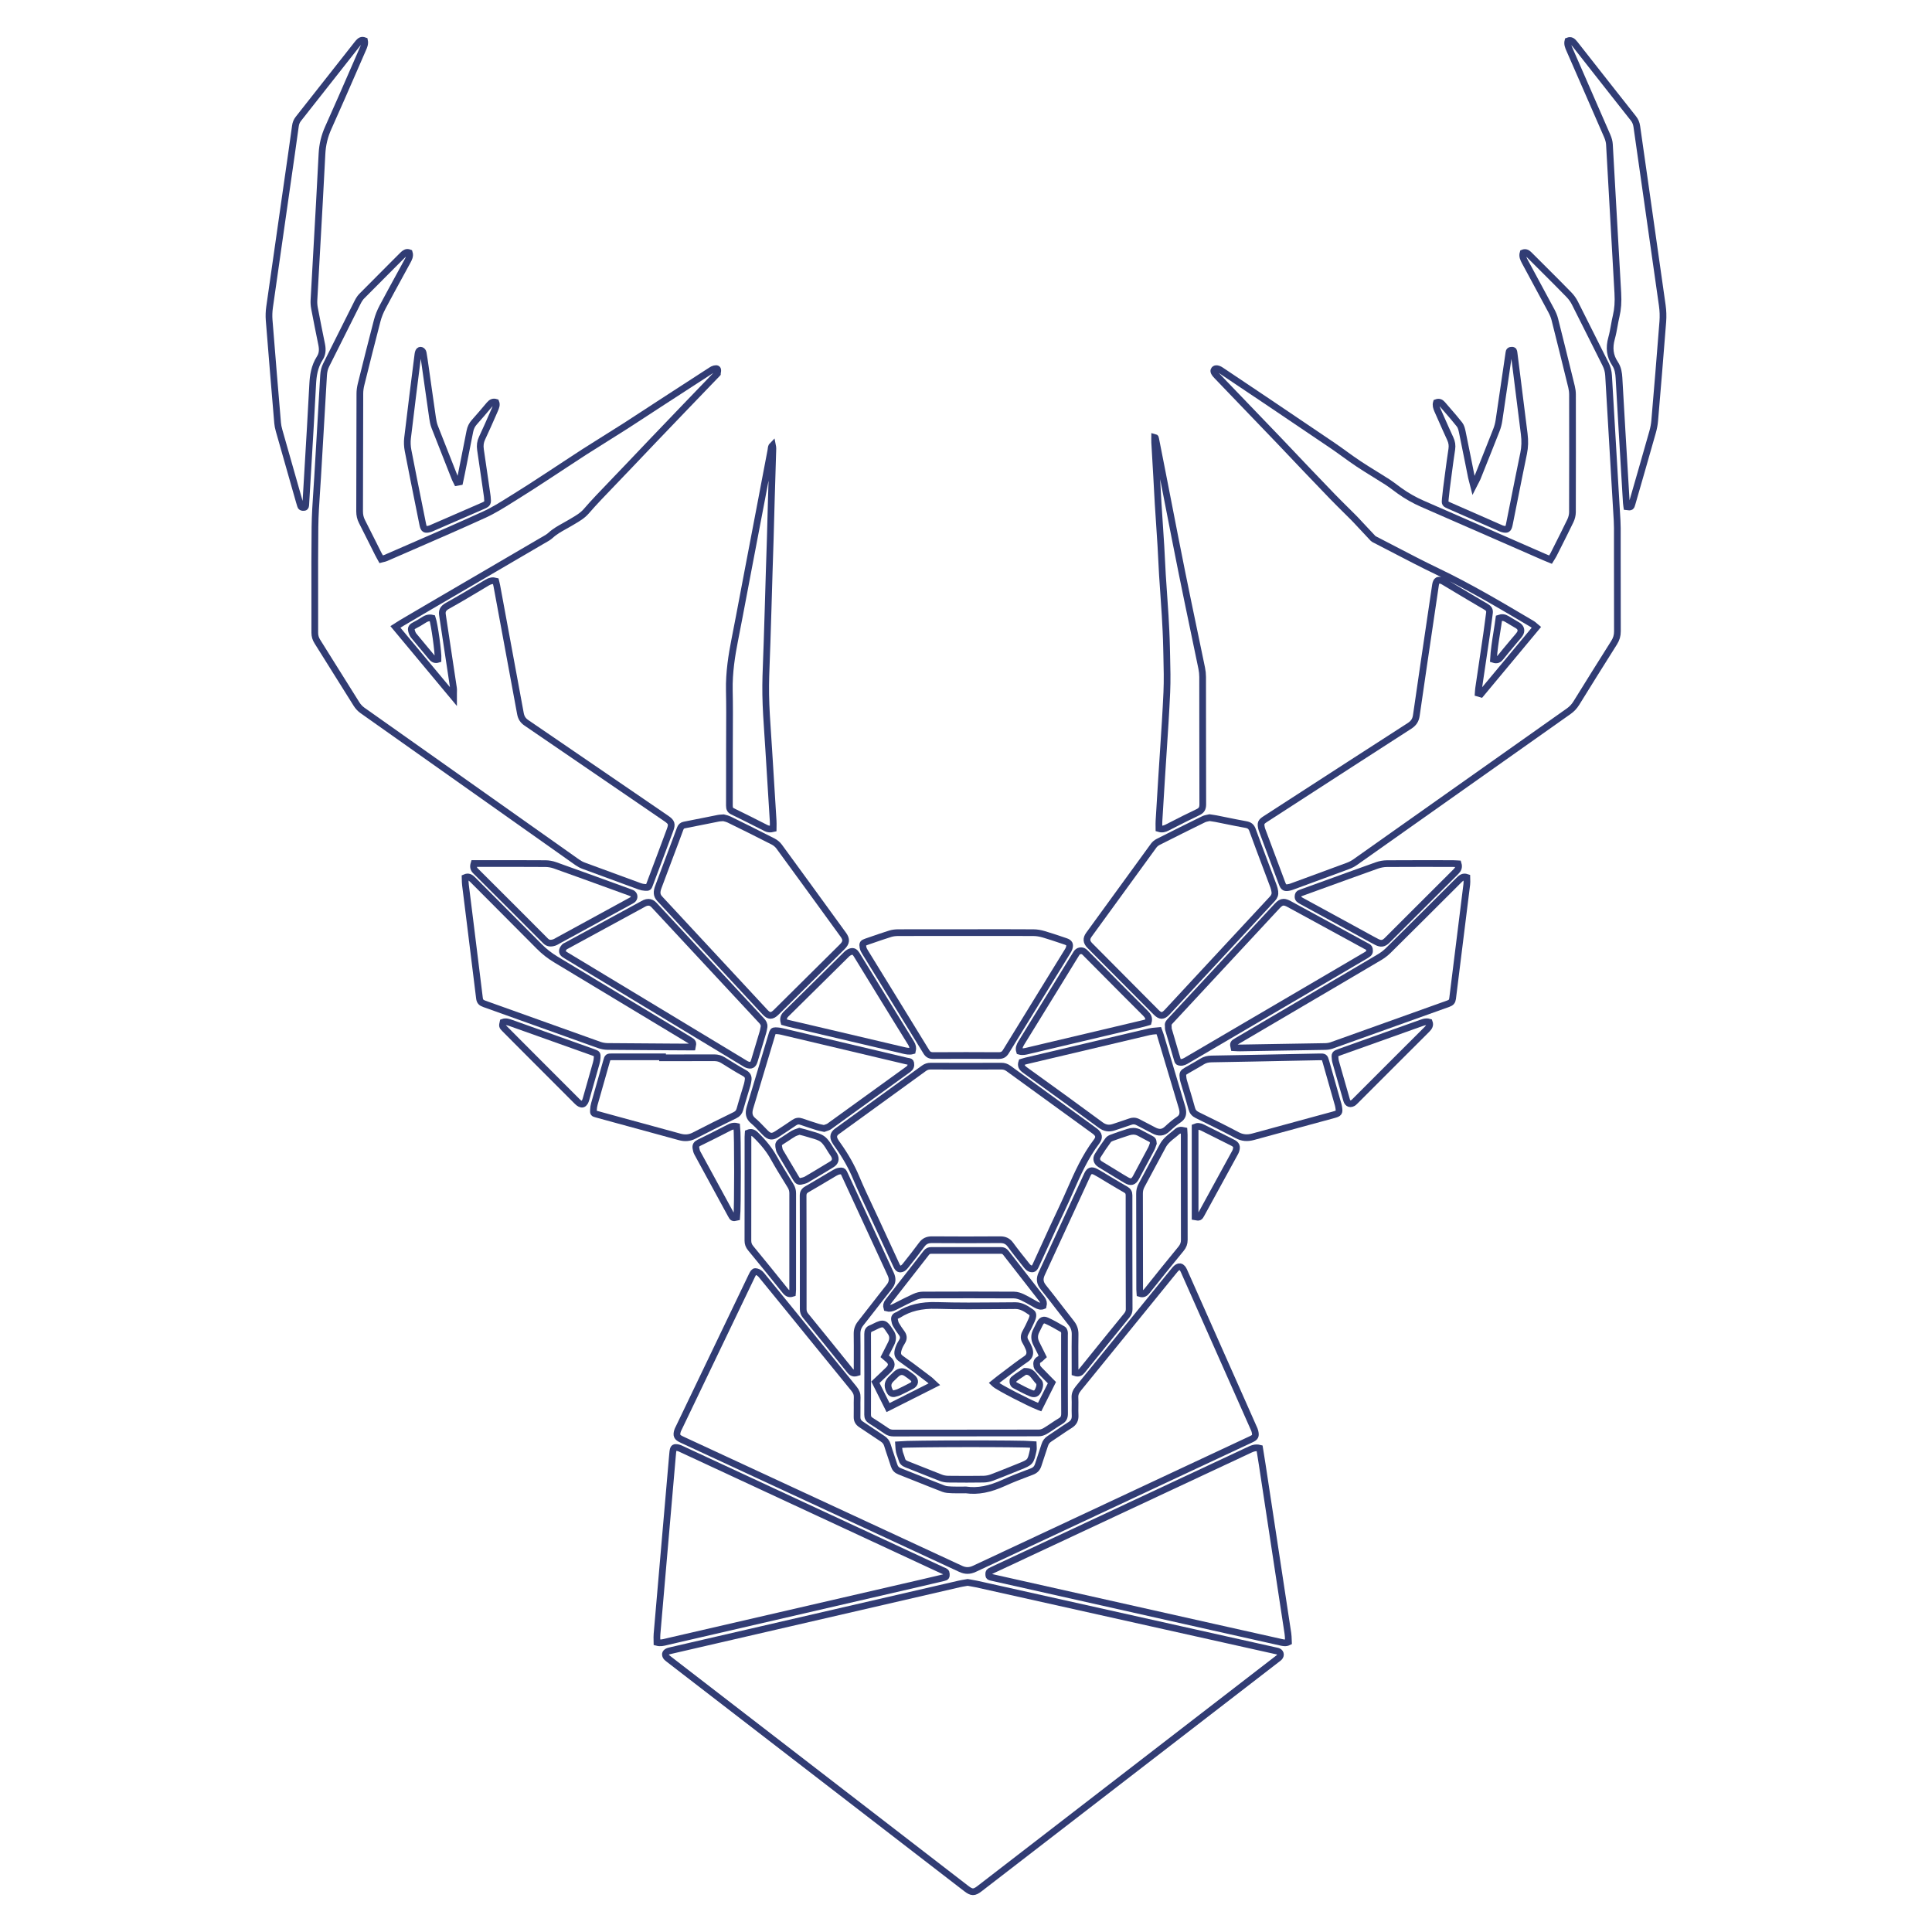 
<svg  class="uk-animation-stroke deer" style="--uk-animation-stroke: 46;" version="1.1"  viewBox="0 0 864 864" enable-background="new 0 0 864 864" xmlns="http://www.w3.org/2000/svg">

<g>
	<path fill="none" stroke="#313c74" stroke-width="3" d="M572.558,739.511c-0.16-0.522-0.606-0.921-1.223-1.096c-0.286-0.081-0.579-0.139-0.872-0.198
		c-0.167-0.033-0.333-0.067-0.5-0.104l-21.412-4.778c-37.279-8.32-74.558-16.64-111.839-24.953
		c-0.878-0.196-1.761-0.345-2.697-0.503c-0.416-0.07-0.839-0.142-1.269-0.219
		c-0.377,0.068-0.758,0.132-1.141,0.196c-0.881,0.148-1.793,0.302-2.676,0.505
		c-29.493,6.804-58.983,13.616-88.474,20.428l-25.081,5.792c-5.326,1.229-10.652,2.458-15.977,3.696
		c-0.88,0.205-1.49,0.586-1.717,1.074c-0.179,0.385-0.133,0.849,0.136,1.378c0.208,0.411,0.67,0.771,1.117,1.121
		c1.767,1.383,3.484,2.703,5.202,4.023l28.591,22.045l99.386,76.639c2.474,1.908,3.531,1.92,5.939,0.062
		c44.307-34.176,88.612-68.354,132.917-102.533l0.316-0.237c0.334-0.248,0.65-0.482,0.883-0.759
		C572.574,740.603,572.716,740.028,572.558,739.511z"/>
	<path fill="none" stroke="#313c74" stroke-width="3" d="M162.058,317.673c27.683,19.616,57.308,40.568,96.058,67.934c0.939,0.663,1.884,1.174,2.809,1.519
		c7.518,2.798,15.739,5.821,25.133,9.24c0.77,0.281,1.6,0.451,2.398,0.491
		c1.532,0.079,1.532,0.077,2.099-1.428c2.988-7.919,6.078-16.108,9.065-24.179c1.014-2.74,0.753-3.567-1.642-5.208
		l-11.004-7.535c-16.892-11.569-34.359-23.532-51.567-35.257c-1.531-1.043-2.33-2.289-2.674-4.166
		c-3.219-17.569-6.476-35.132-9.734-52.695l-0.823-4.439c-0.105-0.567-0.244-1.127-0.376-1.655
		c-0.035-0.143-0.07-0.284-0.105-0.423c-1.336-0.358-2.47-0.16-3.837,0.658l-2.191,1.312
		c-5.069,3.037-10.31,6.177-15.566,9.091c-1.95,1.081-2.568,2.267-2.202,4.23c0.036,0.198,0.062,0.397,0.086,0.595
		l0.05,0.369l0.961,6.355c1.277,8.442,2.555,16.884,3.819,25.328c0.062,0.406,0.05,0.796,0.035,1.337
		c-0.009,0.283-0.018,0.61-0.018,1.004v1.432l-25.997-31.216l1.425-0.904c0.565-0.362,1.052-0.674,1.55-0.967
		c4.187-2.469,8.376-4.936,12.572-7.39l17.943-10.486c10.666-6.232,21.332-12.464,31.994-18.703
		c0.291-0.17,0.588-0.337,0.885-0.504c1.06-0.598,2.157-1.216,3.018-2.01c1.888-1.741,4.1-2.968,6.238-4.155
		c0.806-0.447,1.612-0.894,2.401-1.368c0.41-0.246,0.822-0.488,1.234-0.729c2.267-1.329,4.407-2.583,6.104-4.543
		c1.79-2.067,3.676-4.146,5.604-6.18c2.664-2.809,5.345-5.602,8.026-8.395c1.722-1.794,3.443-3.588,5.161-5.387
		c1.827-1.913,3.648-3.831,5.47-5.749c1.843-1.941,3.687-3.882,5.536-5.818c4.447-4.656,8.902-9.305,13.363-13.948
		c3.569-3.716,7.143-7.427,10.718-11.137l4.331-4.497c0.064-0.066,0.14-0.131,0.217-0.196
		c0.051-0.043,0.129-0.108,0.15-0.135c-0.005-0.084,0.029-0.26,0.064-0.437c0.103-0.528,0.208-1.074,0.085-1.458
		c-0.057-0.172-0.204-0.629-1.447-0.338c-0.49,0.114-0.974,0.397-1.341,0.63
		c-1.354,0.861-2.7,1.738-4.045,2.614l-8.043,5.215c-3.775,2.445-7.551,4.889-11.323,7.34
		c-1.859,1.208-3.714,2.423-5.567,3.638c-3.166,2.075-6.44,4.221-9.686,6.293
		c-2.929,1.869-5.874,3.712-8.82,5.555c-3.133,1.96-6.266,3.92-9.377,5.912
		c-2.849,1.824-5.719,3.722-8.494,5.559c-1.973,1.306-3.946,2.611-5.929,3.902l-3.338,2.18
		c-4.096,2.678-8.332,5.448-12.569,8.063c-0.874,0.54-1.747,1.088-2.622,1.636
		c-3.777,2.369-7.684,4.819-11.787,6.691c-10.744,4.904-21.758,9.687-32.41,14.312
		c-3.865,1.678-7.73,3.357-11.592,5.044c-0.37,0.162-0.746,0.246-1.145,0.336
		c-0.177,0.04-0.359,0.08-0.547,0.13l-0.393,0.105l-0.595-1.081c-0.285-0.512-0.55-0.99-0.795-1.477
		c-0.769-1.532-1.534-3.066-2.3-4.601c-1.616-3.243-3.234-6.487-4.89-9.711
		c-0.724-1.407-1.058-2.868-1.053-4.595c0.022-7.987,0.036-15.974,0.05-23.96
		c0.016-9.55,0.031-19.1,0.064-28.65c0.004-1.312,0.186-2.701,0.54-4.127
		c2.504-10.082,4.777-19.187,7.22-28.516c0.524-2.002,1.335-4.043,2.407-6.068
		c2.514-4.747,5.133-9.537,7.667-14.169c1.133-2.073,2.268-4.147,3.396-6.224c0.659-1.211,1.339-2.462,0.883-3.877
		c-0.295-0.118-0.567-0.173-0.824-0.173c-0.854,0-1.537,0.602-2.376,1.443l-4.451,4.452
		c-4.47,4.47-9.094,9.092-13.608,13.671c-0.662,0.672-1.283,1.591-1.896,2.81
		c-2.21,4.39-4.406,8.787-6.602,13.184c-2.47,4.944-4.94,9.889-7.429,14.823
		c-0.686,1.361-1.054,2.823-1.156,4.602c-0.542,9.523-1.105,19.044-1.668,28.566
		c-0.336,5.676-0.672,11.353-1.003,17.029c-0.124,2.12-0.267,4.24-0.41,6.361
		c-0.349,5.186-0.711,10.548-0.771,15.819c-0.117,10.15-0.101,20.474-0.084,30.457
		c0.009,5.629,0.019,11.258,0.005,16.887c-0.004,1.454,0.358,2.681,1.173,3.977
		c2.575,4.096,5.139,8.202,7.702,12.306c3.263,5.226,6.525,10.451,9.815,15.659
		C160.145,315.987,161.068,316.971,162.058,317.673z"/>
	<path fill="none" stroke="#313c74" stroke-width="3" d="M704.966,314.4c5.018-8.098,10.945-17.635,16.857-26.978c1.039-1.641,1.5-3.21,1.492-5.086
		c-0.043-11.078-0.04-22.342-0.037-33.235v-12.924c0-1.096-0.033-2.211-0.098-3.315l-1.048-17.704
		c-0.934-15.743-1.868-31.487-2.772-47.232c-0.107-1.84-0.532-3.442-1.339-5.042
		c-2.016-3.998-4.017-8.004-6.016-12.01c-2.558-5.122-5.116-10.245-7.707-15.351
		c-0.68-1.341-1.601-2.627-2.66-3.72c-3.266-3.364-6.642-6.733-9.907-9.992l-3.406-3.404
		c-0.787-0.788-1.576-1.573-2.365-2.359l-2.208-2.2c-0.889-0.889-1.707-1.126-2.626-0.751
		c-0.433,1.425,0.123,2.642,0.839,3.965l1.916,3.542c3.307,6.111,6.614,12.223,9.885,18.353
		c0.739,1.385,1.247,2.65,1.554,3.866c2.219,8.792,4.597,18.38,7.483,30.175c0.282,1.155,0.425,2.309,0.426,3.429
		c0.024,16.572,0.038,34.416-0.019,52.616c-0.004,1.237-0.343,2.646-0.93,3.867
		c-1.962,4.074-4.031,8.177-6.033,12.145l-1.543,3.06c-0.196,0.391-0.432,0.762-0.683,1.154
		c-0.124,0.195-0.255,0.4-0.392,0.624l-0.23,0.377l-1.253-0.511c-0.573-0.232-1.115-0.451-1.651-0.685
		l-15.702-6.876c-12.874-5.639-25.748-11.278-38.635-16.887c-3.59-1.563-7.024-3.509-10.208-5.784
		c-0.662-0.473-1.314-0.96-1.967-1.448c-1.155-0.862-2.35-1.755-3.572-2.542
		c-1.829-1.178-3.681-2.322-5.533-3.465c-2.401-1.482-4.884-3.014-7.276-4.603
		c-2.136-1.419-4.247-2.944-6.289-4.419c-1.725-1.247-3.508-2.535-5.294-3.75
		c-8.711-5.925-17.597-11.908-26.191-17.693l-4.362-2.937c-6.053-4.076-12.118-8.134-18.183-12.191l-1.258-0.842
		c-1.313-0.878-2.477-1.025-2.968-0.376c-0.334,0.444-0.552,1.062,1.104,2.785
		c2.619,2.723,5.235,5.451,7.85,8.178l11.004,11.458c3.022,3.141,6.045,6.282,9.058,9.432
		c1.951,2.039,3.892,4.088,5.832,6.136c1.611,1.701,3.223,3.402,4.839,5.097l2.522,2.645
		c3.487,3.657,7.091,7.439,10.672,11.122c2.069,2.128,4.215,4.254,6.291,6.311
		c1.002,0.993,2.005,1.986,3.004,2.984c0.399,0.398,0.791,0.803,1.176,1.215l2.074,2.224
		c1.85,1.986,3.7,3.972,5.568,5.941c0.201,0.213,0.533,0.378,0.854,0.538l0.205,0.103
		c2.801,1.436,5.594,2.891,8.386,4.346c6.303,3.283,12.82,6.678,19.332,9.793
		c14.234,6.809,27.995,14.961,41.305,22.845l1.103,0.653c0.338,0.2,0.617,0.448,0.94,0.736
		c0.151,0.134,0.312,0.278,0.494,0.429l0.4,0.331l-24.8,29.793l-1.21-0.352l0.064-0.913
		c0.022-0.382,0.046-0.765,0.102-1.142c0.466-3.164,0.937-6.327,1.406-9.491c0.737-4.957,1.474-9.914,2.197-14.873
		c0.283-1.942,0.535-3.888,0.788-5.835c0.158-1.212,0.315-2.424,0.479-3.635c0.169-1.243-0.258-2.014-1.524-2.751
		c-4.542-2.644-9.128-5.387-13.562-8.039l-5.234-3.133c-0.237-0.148-0.46-0.288-0.686-0.383
		c-0.578-0.243-1.071-0.365-1.474-0.365c-0.26,0-0.483,0.05-0.668,0.152c-0.469,0.259-0.793,0.906-0.962,1.925
		c-0.038,0.223-0.07,0.446-0.103,0.669l-1.907,12.889c-2.179,14.703-4.43,29.906-6.58,44.868
		c-0.306,2.121-1.193,3.478-3.063,4.682c-17.858,11.494-35.987,23.227-53.517,34.573l-10.958,7.092
		c-1.929,1.248-2.168,1.811-1.703,4.014c0.089,0.418,0.244,0.829,0.41,1.265l0.093,0.248
		c2.874,7.691,5.749,15.381,8.631,23.069c0.801,2.135,1.295,2.399,3.543,1.875c0.441-0.103,0.873-0.267,1.33-0.441
		l5.706-2.095c6.32-2.315,12.641-4.631,18.948-6.982c1.156-0.431,2.279-1.02,3.247-1.705
		c15.409-10.883,30.812-21.773,46.215-32.663c16.426-11.614,32.853-23.227,49.285-34.832
		C702.947,317.07,704.029,315.911,704.966,314.4z"/>
	<path fill="none" stroke="#313c74" stroke-width="3" d="M529.448,568.299c-0.336-0.756-0.913-1.682-1.753-1.8c-0.694-0.096-1.451,0.351-2.234,1.287
		c-0.963,1.151-1.905,2.32-2.846,3.489l-9.197,11.328c-10.361,12.752-20.722,25.504-31.105,38.237
		c-1.203,1.473-1.662,2.683-1.586,4.177c0.067,1.332,0.051,2.683,0.034,3.989c-0.016,1.282-0.032,2.608,0.032,3.9
		c0.101,2.028-0.579,3.343-2.272,4.396c-1.755,1.091-3.496,2.28-5.179,3.431
		c-1.315,0.898-2.63,1.797-3.967,2.662c-1.1,0.711-1.767,1.593-2.162,2.861c-0.447,1.434-0.93,2.857-1.413,4.279
		c-0.507,1.496-1.034,3.044-1.504,4.576c-0.457,1.484-1.319,2.399-2.795,2.965l-2.19,0.836
		c-3.38,1.285-6.877,2.615-10.207,4.138c-6.551,2.995-11.834,3.999-17.129,3.253
		c-0.6,0-1.2,0.005-1.799,0.01c-1.442,0.011-2.932,0.025-4.402-0.033l-0.159-0.006
		c-1.262-0.049-2.569-0.099-3.746-0.553c-3.922-1.511-7.887-3.096-11.723-4.63
		c-2.613-1.045-5.226-2.09-7.846-3.12c-1.286-0.505-2.046-1.325-2.465-2.658c-0.435-1.382-0.9-2.755-1.365-4.128
		c-0.549-1.62-1.116-3.295-1.625-4.961c-0.373-1.222-1.048-2.098-2.186-2.841
		c-1.577-1.03-3.138-2.085-4.699-3.14c-1.609-1.088-3.218-2.175-4.845-3.235
		c-1.304-0.849-1.868-1.897-1.825-3.397c0.037-1.334,0.027-2.696,0.018-4.013
		c-0.012-1.506-0.024-3.063,0.035-4.599c0.058-1.471-0.378-2.661-1.457-3.979
		c-6.495-7.933-12.958-15.893-19.42-23.854l-9.486-11.681c-4.072-5.017-8.284-10.205-12.462-15.277
		c-0.586-0.712-1.33-1.25-1.942-1.403c-0.326-0.081-0.576-0.143-0.79-0.143c-0.563,0-0.878,0.433-1.675,2.092
		c-10.827,22.565-21.652,45.132-32.475,67.7l-0.167,0.339c-0.19,0.382-0.37,0.743-0.479,1.112
		c-0.6,2.024-0.24,2.83,1.675,3.75c0.286,0.137,0.571,0.272,0.859,0.406l20.908,9.69
		c34.399,15.94,68.796,31.881,103.183,47.846c2.125,0.987,4.031,0.977,6.182-0.031
		c31.913-14.959,63.837-29.896,95.761-44.833l27.903-13.056c1.966-0.92,2.23-1.448,1.77-3.532
		c-0.115-0.519-0.344-1.025-0.587-1.561l-0.154-0.342c-1.787-4.045-3.582-8.088-5.375-12.13l-7.037-15.855
		C541.868,596.27,535.662,582.283,529.448,568.299z"/>
	<path fill="none" stroke="#313c74" stroke-width="3" d="M491.244,508.094c-0.117-0.8-0.689-1.563-1.75-2.333l-12.593-9.136
		c-8.639-6.265-17.277-12.53-25.905-18.811c-0.976-0.71-1.958-1.029-3.176-1.029c-0.019,0-0.037,0-0.057,0.001
		c-3.751,0.031-7.504,0.027-11.253,0.021l-4.29-0.003l-4.315,0.003c-3.902,0.004-7.803,0.008-11.705-0.019
		c-0.016,0-0.032-0.001-0.048-0.001c-1.133,0-2.05,0.298-2.966,0.963c-8.155,5.928-16.319,11.844-24.484,17.76
		l-14.415,10.448c-1.524,1.105-1.834,2.448-0.948,4.106c0.328,0.612,0.751,1.205,1.16,1.779l0.116,0.163
		c3.479,4.888,6.173,9.662,8.236,14.594c1.931,4.619,4.105,9.234,6.206,13.697c0.917,1.947,1.834,3.894,2.735,5.848
		l2.15,4.663c2.319,5.031,4.638,10.061,6.968,15.086c0.776,1.677,1.423,1.8,2.485,1.439
		c0.454-0.153,0.969-0.59,1.529-1.296l0.149-0.187c2.386-3.004,4.853-6.11,7.154-9.25
		c1.139-1.555,2.48-2.164,4.43-2.197c10.214,0.077,20.506,0.077,30.591,0c0.024,0,0.047,0,0.069,0
		c2.055,0,3.426,0.678,4.575,2.258c2.161,2.972,4.503,5.895,6.768,8.721l0.555,0.692
		c0.532,0.665,1.075,1.103,1.527,1.233c1.219,0.349,1.723,0.196,2.49-1.469c1.285-2.787,2.557-5.579,3.829-8.372
		c2.518-5.527,5.121-11.242,7.788-16.815c1.296-2.706,2.529-5.506,3.72-8.213
		c3.292-7.476,6.696-15.206,11.828-21.934C491.076,509.62,491.353,508.83,491.244,508.094z"/>
	<path fill="none" stroke="#313c74" stroke-width="3" d="M576.158,733.332c-0.029-0.935-0.06-1.902-0.2-2.829c-3.794-25.074-7.616-50.145-11.438-75.216
		l-0.029-0.193c-0.268-1.757-0.552-3.51-0.839-5.27l-0.352-2.178c-0.472-0.117-0.912-0.171-1.336-0.171
		c-1.014,0-1.927,0.308-2.941,0.783c-31.467,14.733-62.94,29.453-94.413,44.173l-20.384,9.533
		c-0.496,0.232-0.993,0.467-1.476,0.726c-0.617,0.333-0.615,0.861-0.558,1.766c0.033,0.536,0.277,0.735,1.044,0.904
		c0.505,0.112,1.009,0.227,1.514,0.342l1.053,0.239l97.055,21.779c9.877,2.216,19.753,4.428,29.634,6.627
		l0.262,0.059c1.156,0.262,2.254,0.511,3.441-0.08C576.179,733.999,576.169,733.667,576.158,733.332z"/>
	<path fill="none" stroke="#313c74" stroke-width="3" d="M298.788,734.037c37.278-8.602,74.553-17.213,111.829-25.825l1.831-0.422
		c3.193-0.737,6.386-1.473,9.571-2.249c1.139-0.278,1.204-0.451,1.183-1.678c-0.015-0.873-0.486-1.1-1.387-1.458
		c-0.182-0.072-0.364-0.145-0.537-0.225c-38.74-18.016-77.487-36.017-116.235-54.017l-0.266-0.125
		c-0.481-0.228-0.936-0.443-1.4-0.55c-0.968-0.222-1.54-0.223-1.853-0.002c-0.317,0.224-0.51,0.78-0.629,1.804
		c-0.078,0.683-0.137,1.369-0.196,2.055l-4.726,54.507c-0.724,8.298-1.448,16.596-2.151,24.896
		c-0.079,0.931-0.057,1.895-0.035,2.827c0.008,0.312,0.015,0.622,0.019,0.931c1.49,0.401,2.808,0.072,4.197-0.277
		C298.265,734.162,298.526,734.097,298.788,734.037z"/>
	<path fill="none" stroke="#313c74" stroke-width="3" d="M306.059,368.941c-1.002,0.191-1.541,0.683-1.923,1.756c-0.682,1.919-1.405,3.825-2.128,5.731l-2.791,7.397
		c-1.613,4.278-3.227,8.556-4.81,12.844c-0.729,1.971-0.905,3.614,0.597,5.227
		c10.539,11.317,21.057,22.654,31.575,33.99c5.199,5.603,10.397,11.206,15.598,16.806
		c0.862,0.928,1.637,1.387,2.367,1.402c0.784-0.002,1.589-0.44,2.55-1.392
		c9.851-9.758,19.695-19.522,29.535-29.29c1.894-1.881,2.021-3.297,0.487-5.412l-1.896-2.611
		c-8.768-12.078-17.835-24.567-26.804-36.813c-0.653-0.893-1.63-1.713-2.68-2.251
		c-6.993-3.58-13.867-6.972-19.668-9.818c-0.652-0.32-1.387-0.506-1.977-0.655
		c-0.2-0.05-0.382-0.097-0.54-0.142c-0.367,0.03-0.681,0.049-0.962,0.067
		c-0.535,0.033-0.921,0.057-1.287,0.13c-1.931,0.381-3.86,0.771-5.79,1.16
		C312.363,367.704,309.215,368.339,306.059,368.941z"/>
	<path fill="none" stroke="#313c74" stroke-width="3" d="M515.947,378.151c-8.538,11.689-17.745,24.351-28.975,39.847c-1.288,1.778-1.159,3.28,0.42,4.871
		c9.885,9.959,19.776,19.913,29.677,29.855c0.933,0.938,1.705,1.376,2.427,1.376c0.011,0,0.021-0.001,0.031-0.001
		c0.736-0.013,1.511-0.484,2.438-1.483l13.405-14.447c11.203-12.075,22.404-24.149,33.628-36.203
		c0.951-1.022,1.297-2.021,1.12-3.238c-0.126-0.864-0.331-1.68-0.609-2.424
		c-1.047-2.805-2.103-5.607-3.159-8.409c-2.059-5.462-4.189-11.109-6.212-16.69
		c-0.552-1.522-1.337-2.166-2.997-2.462c-3.007-0.534-6.047-1.154-8.987-1.752
		c-1.465-0.299-2.93-0.597-4.397-0.886c-0.558-0.111-1.123-0.191-1.797-0.288c-0.322-0.046-0.668-0.096-1.049-0.154
		c-0.202,0.049-0.426,0.094-0.665,0.142c-0.638,0.128-1.362,0.272-1.984,0.577
		c-6.563,3.21-13.213,6.522-20.332,10.128C517.139,376.912,516.415,377.51,515.947,378.151z"/>
	<path fill="none" stroke="#313c74" stroke-width="3" d="M470.756,637.809c1.135-0.766,2.309-1.557,3.515-2.264c1.327-0.778,1.817-1.716,1.806-3.459
		c-0.051-8.588-0.045-17.32-0.04-25.764l0.004-9.148c0-0.158,0.006-0.317,0.013-0.477
		c0.015-0.385,0.029-0.749-0.052-1.056c-0.17-0.647-0.401-0.974-0.547-1.058l-0.799-0.462
		c-2.103-1.218-4.279-2.478-6.512-3.475c-1.468-0.656-2.328-0.285-3.176,1.364c-0.224,0.439-0.44,0.883-0.655,1.327
		c-0.273,0.562-0.546,1.123-0.836,1.675c-1.038,1.97-1.032,3.902,0.018,5.906
		c0.632,1.206,1.227,2.43,1.825,3.659c0.27,0.554,0.54,1.109,0.814,1.664l0.174,0.351l-0.291,0.263
		c-0.165,0.148-0.308,0.29-0.439,0.421c-0.28,0.277-0.544,0.54-0.873,0.721
		c-1.01,0.557-1.304,1.448-0.985,2.978c0.128,0.618,0.782,1.309,1.133,1.68c1.249,1.319,2.529,2.606,3.81,3.896
		l1.758,1.774l-5.486,10.94l-0.439-0.17c-4.2-1.623-17.995-8.697-19.56-10.173l-0.433-0.409l1.044-0.842
		c0.424-0.346,0.844-0.688,1.276-1.012c1.125-0.843,2.244-1.696,3.363-2.548c2.833-2.159,5.762-4.392,8.759-6.429
		c1.623-1.102,2.006-2.713,1.141-4.789c-0.477-1.145-0.954-2.099-1.459-2.919
		c-0.81-1.312-0.809-2.61,0.004-4.086c0.95-1.727,1.867-3.589,2.723-5.535c0.519-1.181,0.945-2.721,0.02-3.353
		l-0.41-0.281c-2.029-1.394-4.126-2.836-6.799-2.836c-0.015,0-0.029,0-0.044,0
		c-2.396,0.014-4.792,0.035-7.189,0.056c-9.172,0.079-18.655,0.161-27.976-0.135
		c-6.928-0.216-12.395,1.11-17.183,4.184c-0.181,0.115-0.364,0.204-0.544,0.265
		c-0.986,0.332-1.357,0.975-1.171,2.024c0.126,0.72,0.29,1.467,0.627,2.057c0.74,1.292,1.572,2.545,2.473,3.724
		c1.001,1.31,1.086,2.536,0.27,3.857c-0.512,0.828-1.152,1.929-1.556,3.098
		c-0.891,2.581-0.261,3.647,1.126,4.617c3.23,2.256,6.419,4.676,9.503,7.016c1.059,0.803,2.117,1.606,3.178,2.404
		c0.336,0.252,0.626,0.533,0.993,0.888c0.184,0.178,0.388,0.376,0.627,0.597l0.547,0.507l-20.692,10.431
		l-5.662-11.325l0.278-0.265c0.598-0.569,1.19-1.127,1.775-1.679c1.305-1.231,2.579-2.432,3.825-3.662
		c0.836-0.827,1.243-1.639,1.208-2.414c-0.033-0.761-0.496-1.514-1.372-2.238
		c-0.243-0.201-0.481-0.407-0.769-0.658l-0.793-0.684l1.081-2.122c0.623-1.22,1.212-2.376,1.788-3.539
		c0.982-1.982,0.883-3.715-0.301-5.299c-0.26-0.348-0.498-0.711-0.735-1.076
		c-0.115-0.177-0.231-0.355-0.349-0.53c-0.884-1.308-1.587-1.895-2.564-1.895c-0.555,0-1.199,0.189-2.013,0.543
		c-0.444,0.193-0.876,0.413-1.308,0.632c-0.556,0.282-1.132,0.575-1.732,0.81c-1.097,0.431-1.504,1.105-1.499,2.486
		c0.041,12.351,0.04,24.5-0.002,36.108c-0.004,1.25,0.414,2,1.492,2.673c2.115,1.323,4.341,2.79,7.005,4.618
		c0.906,0.623,1.877,0.913,3.055,0.913c0.002,0,0.004,0,0.006,0c7.639-0.007,15.28-0.01,22.92-0.012
		c14.038-0.004,28.076-0.009,42.114-0.043c0.868-0.002,1.929-0.326,2.838-0.865
		C468.569,639.285,469.681,638.535,470.756,637.809z"/>
	<path fill="none" stroke="#313c74" stroke-width="3" d="M386.814,425.712c3.105,5.054,6.216,10.105,9.326,15.156c6.04,9.808,12.079,19.616,18.085,29.445
		c0.784,1.283,1.618,1.744,3.172,1.744c0.017,0,0.033-0.001,0.051-0.001c4.873-0.032,9.747-0.048,14.583-0.048
		c4.911,0,9.785,0.017,14.588,0.049c1.545-0.011,2.416-0.468,3.21-1.765c6.629-10.834,13.294-21.648,19.959-32.461
		l7.59-12.317c0.28-0.45,0.569-0.916,0.72-1.382c0.574-1.782,0.187-2.545-1.595-3.141l-1.812-0.61
		c-2.595-0.876-5.278-1.781-7.944-2.561c-1.604-0.47-3.127-0.713-4.527-0.722c-7.556-0.049-15.241-0.043-22.672-0.037
		l-7.445,0.004l-6.928-0.002c-7.812-0.004-15.62-0.007-23.43,0.024c-1.378,0.005-2.588,0.168-3.599,0.482
		c-2.943,0.918-5.911,1.945-8.78,2.94l-1.852,0.64c-1.714,0.591-1.875,0.856-1.563,2.581
		C386.083,424.463,386.506,425.212,386.814,425.712z"/>
	<path fill="none" stroke="#313c74" stroke-width="3" d="M729.886,225.177c3.019-10.467,6.141-21.291,9.157-31.951c0.492-1.738,0.81-3.439,0.947-5.054
		c1.123-13.21,2.431-28.806,3.627-44.33c0.185-2.409,0.106-4.854-0.235-7.267
		c-2.393-16.982-4.819-33.961-7.244-50.938c-1.386-9.694-2.77-19.388-4.15-29.082
		c-0.203-1.42-0.69-2.575-1.536-3.634c-2.911-3.641-5.79-7.309-8.666-10.977l-7.332-9.324
		c-3.402-4.318-6.801-8.637-10.189-12.966c-1.032-1.318-1.782-1.874-3.086-1.362
		c-0.357,1.434,0.175,2.644,0.736,3.921l4.504,10.297c4.121,9.421,8.242,18.841,12.335,28.274
		c0.592,1.365,0.927,2.653,0.994,3.828c0.584,10.139,1.15,20.28,1.715,30.42
		c0.669,11.987,1.338,23.975,2.037,35.96c0.233,3.988-0.002,7.275-0.739,10.343
		c-0.339,1.414-0.602,2.881-0.858,4.299c-0.329,1.831-0.669,3.724-1.179,5.55
		c-1.236,4.419-0.755,8.053,1.514,11.435c1.369,2.039,1.669,4.371,1.782,6.383
		c0.88,15.701,1.834,31.662,2.758,47.097l0.524,8.768c0.029,0.501,0.106,1.007,0.18,1.496
		c0.014,0.093,0.027,0.186,0.041,0.277C729.392,226.891,729.42,226.792,729.886,225.177z"/>
	<path fill="none" stroke="#313c74" stroke-width="3" d="M143.863,154.096c-1.141-5.554-2.22-11.002-3.205-16.193c-0.238-1.254-0.326-2.491-0.26-3.677
		c0.403-7.344,0.817-14.686,1.232-22.03c0.803-14.223,1.633-28.93,2.364-43.399
		c0.207-4.105,1.127-7.92,2.813-11.663c3.996-8.876,7.947-17.954,11.767-26.732
		c1.171-2.693,2.344-5.386,3.518-8.078l0.16-0.364c0.544-1.225,1.058-2.385,0.761-3.777
		C162.683,18.059,162.389,18,162.12,18c-0.923,0-1.554,0.693-2.353,1.708c-8.771,11.156-17.541,22.311-26.34,33.445
		c-0.731,0.926-1.151,1.948-1.32,3.216c-0.549,4.125-1.141,8.244-1.732,12.362l-2.604,18.141
		c-2.416,16.82-4.832,33.641-7.212,50.466c-0.281,1.974-0.345,3.938-0.195,5.841
		c1.265,16.013,2.619,32.139,3.788,45.998c0.085,1.012,0.298,2.096,0.671,3.412
		c2.427,8.581,4.873,17.156,7.32,25.731l1.714,6.007c0.093,0.328,0.195,0.654,0.295,0.98
		c0.087,0.283,0.175,0.565,0.258,0.848c0.165,0.565,0.474,0.875,1.525,0.774c0.452-0.042,0.726-0.218,0.785-0.995
		c0.027-0.367,0.046-0.734,0.066-1.102l0.03-0.559c0.275-4.688,0.554-9.375,0.833-14.063
		c0.752-12.605,1.528-25.639,2.195-38.462c0.186-3.567,0.709-7.733,3.181-11.593
		C144.1,158.476,144.366,156.55,143.863,154.096z"/>
	<path fill="none" stroke="#313c74" stroke-width="3" d="M655.966,392.362c-1.597-0.533-2.505,0.202-3.588,1.286c-11.64,11.643-21.951,21.912-31.525,31.393
		c-1.125,1.112-2.459,2.142-3.861,2.977c-5.679,3.387-11.477,6.789-17.084,10.079l-18.151,10.665
		c-9.489,5.577-18.978,11.154-28.465,16.734c-1.799,1.058-1.905,1.12-1.472,3.036
		c0.196,0.011,0.393,0.023,0.593,0.035c0.717,0.044,1.454,0.088,2.188,0.078c12.674-0.195,25.348-0.398,38.021-0.638
		c1.05-0.02,2.043-0.186,2.872-0.482c8.243-2.942,16.481-5.896,24.72-8.85
		c9.172-3.288,18.344-6.577,27.522-9.849c1.231-0.439,1.721-1.034,1.872-2.273c1.155-9.401,2.328-18.801,3.502-28.2
		c0.95-7.609,1.901-15.217,2.841-22.828c0.092-0.749,0.067-1.518,0.04-2.334
		C655.979,392.917,655.97,392.641,655.966,392.362z"/>
	<path fill="none" stroke="#313c74" stroke-width="3" d="M216.611,448.933c8.37,2.983,16.735,5.982,25.1,8.98c8.745,3.135,17.492,6.271,26.244,9.389
		c1.217,0.433,2.526,0.67,3.785,0.683c9.291,0.097,18.739,0.15,27.877,0.201l7.757,0.044
		c0.59,0.003,1.179,0.003,1.797,0.002l0.454-0.001c0.434-2.081,0.319-2.151-1.671-3.351l-12.562-7.582
		c-15.605-9.421-31.212-18.843-46.839-28.228c-2.768-1.663-5.19-3.56-7.404-5.799
		c-5.673-5.736-11.374-11.445-17.075-17.155c-4.214-4.22-8.428-8.439-12.63-12.67
		c-1.094-1.102-2.031-1.625-3.449-1.002c0.01,0.288,0.017,0.576,0.024,0.864c0.021,0.837,0.042,1.701,0.145,2.529
		c0.699,5.652,1.405,11.303,2.111,16.954c1.375,11.011,2.796,22.396,4.147,33.6
		C214.61,447.947,215.307,448.468,216.611,448.933z"/>
	<path fill="none" stroke="#313c74" stroke-width="3" d="M253.264,427.337c20.48,12.359,40.88,24.683,61.278,37.007l18.499,11.182
		c0.352,0.222,0.684,0.432,1.03,0.56c0.905,0.339,1.591,0.383,2.094,0.135c0.5-0.247,0.879-0.815,1.159-1.734
		c1.296-4.266,2.58-8.536,3.841-12.812c0.16-0.545,0.263-1.103,0.372-1.694c0.049-0.265,0.097-0.529,0.152-0.792
		c0.115-1.149-0.385-1.949-1.173-2.795c-10.838-11.64-21.666-23.29-32.494-34.939l-15.506-16.68
		c-0.793-0.852-1.61-1.269-2.538-1.269c-0.496,0-1.023,0.119-1.595,0.353c-0.299,0.123-0.583,0.285-0.866,0.446
		l-0.351,0.196l-33.791,18.391c-0.118,0.065-0.245,0.122-0.373,0.179c-0.203,0.09-0.414,0.184-0.499,0.288
		c-0.359,0.436-0.804,0.978-0.933,1.504C251.271,426.068,251.982,426.564,253.264,427.337z"/>
	<path fill="none" stroke="#313c74" stroke-width="3" d="M576.488,404.288c-0.99-0.533-1.764-0.81-2.462-0.81c-0.961,0-1.778,0.527-2.814,1.636
		c-1.594,1.709-3.184,3.421-4.773,5.134l-5.92,6.375c-12.169,13.096-24.337,26.191-36.51,39.282l-0.303,0.321
		c-0.781,0.823-1.457,1.535-1.271,2.343l0.012,0.085c0.019,0.312,0.022,0.579,0.026,0.814
		c0.006,0.378,0.01,0.652,0.074,0.873c1.093,3.778,2.206,7.55,3.318,11.321l0.787,2.669
		c0.143,0.484,0.431,0.665,1.188,0.748c1.164,0.13,2.12-0.434,3.121-1.031l0.321-0.19l69.702-40.86
		c3.376-1.978,6.753-3.955,10.12-5.947c1.333-0.788,1.486-1.313,1.296-2.592
		c-0.102-0.683-0.526-0.924-1.268-1.291c-0.145-0.072-0.289-0.143-0.43-0.22c-5.828-3.19-11.661-6.37-17.495-9.55
		l-8.659-4.726C581.864,407.205,579.181,405.737,576.488,404.288z"/>
	<path fill="none" stroke="#313c74" stroke-width="3" d="M397.696,575.453c1.427-1.781,1.623-3.528,0.636-5.664l-7.615-16.49
		c-4.342-9.406-8.685-18.812-13.033-28.215c-0.511-1.107-0.753-1.444-1.494-1.444c-0.242,0-0.539,0.036-0.915,0.093
		c-0.588,0.088-1.242,0.348-2.002,0.791c-1.675,0.979-3.342,1.972-5.009,2.966c-2.401,1.43-4.882,2.909-7.351,4.319
		c-1.289,0.736-1.766,1.539-1.76,2.962c0.065,17.412,0.058,34.585,0.046,50.682c-0.001,1.138,0.325,2.046,1.057,2.944
		c6.375,7.824,13.161,16.163,19.861,24.525c0.899,1.123,1.763,1.389,3.194,0.943v-2.277
		c0-1.404,0.005-2.808,0.009-4.212c0.011-3.554,0.021-7.229-0.035-10.84c-0.028-1.834,0.463-3.285,1.591-4.706
		c2-2.517,3.97-5.058,5.94-7.599C393.055,581.343,395.371,578.356,397.696,575.453z"/>
	<path fill="none" stroke="#313c74" stroke-width="3" d="M480.788,596.805c-0.067,3.541-0.052,7.145-0.039,10.631c0.006,1.393,0.011,2.786,0.012,4.179v2.246
		c1.572,0.54,2.374,0.044,3.194-0.976c6.527-8.126,13.193-16.32,20.018-24.698
		c0.687-0.844,0.993-1.684,0.991-2.723c-0.038-15.246-0.074-33.217-0.057-50.913
		c0.001-1.245-0.43-1.974-1.538-2.599c-1.889-1.065-3.778-2.195-5.606-3.288
		c-0.742-0.443-1.484-0.887-2.228-1.328c-0.579-0.343-1.153-0.693-1.727-1.043
		c-1.238-0.754-2.518-1.534-3.812-2.218c-0.929-0.49-1.661-0.634-2.239-0.437
		c-0.568,0.192-1.051,0.732-1.474,1.651l-7.691,16.693c-4.236,9.198-8.473,18.396-12.721,27.588
		c-1.073,2.323-0.865,4.139,0.693,6.074c2.347,2.912,4.665,5.923,6.908,8.835c1.852,2.404,3.704,4.809,5.59,7.186
		C480.294,593.215,480.827,594.802,480.788,596.805z"/>
	<path fill="none" stroke="#313c74" stroke-width="3" d="M326.163,308.856c0.143,6.396,0.108,12.9,0.076,19.19c-0.014,2.771-0.028,5.542-0.028,8.313l0.003,5.902
		c0.005,6.002,0.009,12.004-0.021,18.006c-0.007,1.385,0.369,2.06,1.433,2.576
		c4.411,2.139,8.857,4.39,13.155,6.567l1.82,0.921c0.939,0.475,1.899,0.55,3.165,0.237
		c0.003-0.298,0.007-0.595,0.012-0.892c0.016-0.927,0.03-1.803-0.024-2.687
		c-0.315-5.191-0.639-10.38-0.965-15.57c-0.333-5.308-0.665-10.616-0.987-15.924
		c-0.137-2.268-0.291-4.536-0.445-6.804c-0.402-5.908-0.817-12.017-0.915-18.036
		c-0.09-5.531,0.133-11.152,0.349-16.588c0.093-2.346,0.186-4.692,0.255-7.038
		c0.081-2.739,0.168-5.477,0.255-8.215c0.075-2.347,0.15-4.694,0.22-7.042l0.22-7.478
		c0.086-2.991,0.173-5.983,0.264-8.975c0.067-2.13,0.137-4.261,0.208-6.391c0.091-2.716,0.182-5.432,0.261-8.148
		c0.088-2.98,0.166-5.961,0.244-8.941c0.079-2.982,0.157-5.963,0.244-8.945c0.078-2.645,0.161-5.291,0.245-7.936
		c0.128-4.03,0.256-8.061,0.361-12.092c0.007-0.265,0.02-0.531,0.032-0.801c0.045-0.954,0.092-1.935-0.125-2.974
		c-0.497,0.491-0.568,1.099-0.648,1.781c-0.027,0.229-0.054,0.453-0.096,0.665
		c-0.932,4.771-1.831,9.549-2.732,14.327c-0.467,2.483-0.935,4.965-1.406,7.446
		c-1.128,5.933-2.263,11.865-3.396,17.797l-2.591,13.574c-0.649,3.404-1.293,6.808-1.935,10.213
		c-1.34,7.092-2.724,14.426-4.145,21.629C327.33,292.598,325.979,300.626,326.163,308.856z"/>
	<path fill="none" stroke="#313c74" stroke-width="3" d="M516.882,196.601c-0.019-0.095-0.033-0.193-0.048-0.293c-0.064-0.434-0.098-0.665-0.467-0.75
		c-0.002,0.136-0.004,0.272-0.006,0.406c-0.009,0.654-0.019,1.272,0.016,1.885c0.155,2.8,0.321,5.599,0.485,8.399
		c0.134,2.274,0.268,4.549,0.397,6.824c0.094,1.646,0.179,3.292,0.264,4.938c0.125,2.401,0.249,4.802,0.399,7.201
		c0.187,3.008,0.388,6.015,0.59,9.023c0.224,3.33,0.447,6.66,0.65,9.991c0.127,2.081,0.227,4.164,0.328,6.247
		c0.106,2.204,0.212,4.409,0.35,6.611c0.174,2.795,0.371,5.588,0.568,8.382c0.233,3.304,0.465,6.609,0.661,9.915
		c0.247,4.183,0.513,9.126,0.616,14.082c0.027,1.314,0.06,2.628,0.093,3.943
		c0.132,5.3,0.268,10.78,0.027,16.162c-0.39,8.75-0.976,17.635-1.543,26.229
		c-0.241,3.672-0.484,7.343-0.712,11.015l-0.259,4.146c-0.336,5.379-0.674,10.758-0.989,16.139
		c-0.052,0.888-0.037,1.787-0.022,2.657c0.004,0.269,0.009,0.534,0.011,0.796c1.431,0.432,2.491,0.135,3.7-0.482
		l1.752-0.895c3.897-1.991,7.927-4.051,11.958-5.941c1.619-0.759,2.19-1.693,2.183-3.568
		c-0.046-12.016-0.048-24.233-0.05-36.047c-0.001-6.956-0.002-13.912-0.012-20.868c-0.002-1.293-0.14-2.612-0.409-3.92
		c-1.149-5.581-2.313-11.158-3.478-16.735c-1.782-8.538-3.626-17.366-5.378-26.062
		c-2.117-10.505-4.198-21.199-6.21-31.542c-0.914-4.696-1.827-9.392-2.748-14.087
		C518.697,205.801,517.792,201.2,516.882,196.601z"/>
	<path fill="none" stroke="#313c74" stroke-width="3" d="M336.841,501.223c1.35,1.128,2.583,2.419,3.775,3.668c0.559,0.585,1.119,1.17,1.69,1.741
		c1.819,1.813,3.046,1.923,5.251,0.478l1.032-0.676c2.15-1.407,4.374-2.861,6.515-4.349
		c1.093-0.76,2.129-0.903,3.357-0.468c2.519,0.894,5.075,1.709,7.244,2.387c0.58,0.181,1.181,0.305,1.877,0.449
		c0.299,0.062,0.613,0.127,0.945,0.2c0.218-0.082,0.449-0.156,0.685-0.233c0.6-0.195,1.221-0.396,1.698-0.74
		c5.767-4.154,11.523-8.322,17.279-12.491c5.986-4.335,11.972-8.671,17.971-12.989
		c1.015-0.73,1.351-1.559,1.127-2.769c-0.112-0.601-0.447-0.707-1.308-0.837c-0.2-0.03-0.396-0.061-0.579-0.104
		c-18.519-4.409-37.047-8.79-55.574-13.168c-0.824-0.195-1.451-0.298-2.031-0.337
		c-0.429-0.029-0.769-0.052-1.042-0.052c-1.04,0-1.139,0.328-1.613,1.901c-1.3,4.322-2.595,8.645-3.891,12.969
		l-1.943,6.486c-1.303,4.35-2.609,8.699-3.917,13.047C334.603,497.956,335.036,499.716,336.841,501.223z"/>
	<path fill="none" stroke="#313c74" stroke-width="3" d="M528.873,496.386c-0.089-0.568-0.264-1.152-0.433-1.716c-3.167-10.6-6.316-21.134-9.475-31.666
		c-0.146-0.485-0.324-0.961-0.531-1.518c-0.068-0.183-0.14-0.376-0.215-0.579
		c-0.393,0.039-0.784,0.07-1.171,0.102c-1.087,0.088-2.115,0.172-3.103,0.404
		c-16.909,3.968-33.808,7.976-50.707,11.985l-4.421,1.048c-0.512,0.121-1.015,0.28-1.492,0.43
		c-0.132,0.042-0.262,0.083-0.39,0.122c-0.481,1.483-0.084,2.426,1.44,3.523
		c13.739,9.882,24.177,17.468,33.844,24.597c1.911,1.409,3.76,1.697,5.992,0.932
		c0.926-0.317,1.857-0.622,2.788-0.927c1.466-0.481,2.981-0.977,4.451-1.513c0.524-0.191,1.021-0.287,1.51-0.287
		c0.696,0,1.375,0.196,2.091,0.592c1.119,0.618,2.282,1.208,3.407,1.778c1.132,0.574,2.264,1.147,3.374,1.76
		c2.421,1.334,4.317,1.16,6.148-0.561c1.847-1.733,3.565-3.129,5.253-4.271
		C528.692,499.633,529.183,498.366,528.873,496.386z"/>
	<path fill="none" stroke="#313c74" stroke-width="3" d="M598.18,493.121l-0.154-0.526c-1.679-5.904-3.362-11.807-5.044-17.71
		c-0.652-2.288-0.646-2.288-3.093-2.244c-5.599,0.101-11.197,0.217-16.794,0.332l-7.119,0.146l-6.443,0.128
		c-5.904,0.119-11.808,0.239-17.713,0.321c-1.675,0.023-3.028,0.39-4.259,1.154
		c-1.48,0.919-3.018,1.79-4.505,2.633c-0.711,0.403-1.423,0.806-2.13,1.215
		c-2.033,1.176-2.135,1.384-1.832,3.702c0.069,0.523,0.214,1.054,0.36,1.549
		c0.368,1.246,0.743,2.49,1.119,3.735c0.809,2.682,1.645,5.455,2.388,8.208c0.377,1.402,1.11,2.257,2.526,2.95
		c5.817,2.852,11.83,5.8,17.743,8.938c2.305,1.223,4.527,1.439,7.204,0.699
		c8.454-2.332,16.919-4.629,25.382-6.926l10.385-2.82c2.743-0.746,2.901-0.992,2.42-3.751
		C598.522,494.278,598.356,493.716,598.18,493.121z"/>
	<path fill="none" stroke="#313c74" stroke-width="3" d="M303.954,508.433c2.387,0.66,4.464,0.464,6.534-0.612c5.956-3.1,11.998-6.072,18.178-9.096
		c1.228-0.6,1.871-1.361,2.221-2.627c0.649-2.349,1.367-4.717,2.061-7.008c0.404-1.332,0.808-2.664,1.201-3.999
		c0.196-0.663,0.308-1.391,0.408-2.033c0.23-1.478-0.239-2.392-1.614-3.154c-3.216-1.784-6.274-3.682-9.651-5.8
		c-1.18-0.741-2.409-1.047-3.767-1.075c-5.603,0.031-11.206,0.025-16.807,0.022l-6.418-0.003v-0.431l-5.906-0.001
		c-2.142-0.001-4.285-0.001-6.426-0.001c-3.365,0-6.729,0.001-10.094,0.003c-2.072,0.002-2.072,0.002-2.625,1.935
		c-1.818,6.356-3.636,12.711-5.42,19.077c-0.25,0.893-0.399,1.823-0.429,2.689
		c-0.054,1.548-0.054,1.548,1.442,1.965c3.209,0.895,6.424,1.769,9.638,2.644l10.572,2.88
		C292.686,505.345,298.323,506.88,303.954,508.433z"/>
	<path fill="none" stroke="#313c74" stroke-width="3" d="M182.487,201.475c1.619,8.401,3.335,16.93,4.995,25.178l1.585,7.89c0.231,1.154,0.519,1.782,0.936,2.037
		c0.412,0.253,1.091,0.226,2.199-0.084c0.41-0.115,0.809-0.298,1.231-0.491c0.156-0.071,0.313-0.143,0.47-0.211
		c7.166-3.113,14.332-6.227,21.496-9.343c2.825-1.229,2.825-1.229,2.527-4.297
		c-0.027-0.274-0.069-0.547-0.111-0.819l-0.808-5.621c-0.694-4.868-1.389-9.736-2.129-14.597
		c-0.288-1.898-0.069-3.534,0.693-5.148c1.721-3.647,3.371-7.407,4.966-11.043l0.704-1.602
		c0.579-1.319,0.959-2.353,0.525-3.406c-1.135-0.35-1.984-0.035-2.896,1.048l-0.369,0.438
		c-2.053,2.438-4.177,4.959-6.35,7.37c-1.076,1.192-1.723,2.517-2.04,4.17
		c-0.917,4.805-1.897,9.68-2.845,14.395l-0.878,4.377c-0.164,0.818-0.338,1.633-0.513,2.449l-0.286,1.348
		l-1.245,0.226l-0.173-0.349c-0.064-0.129-0.131-0.257-0.199-0.384c-0.155-0.297-0.311-0.595-0.434-0.904
		l-1.672-4.216c-2.458-6.197-5-12.605-7.454-18.927c-0.529-1.363-0.785-2.812-0.966-4.048
		c-0.715-4.887-1.404-9.778-2.093-14.669l-1.215-8.595c-0.27-1.917-0.549-3.899-0.896-5.832
		c-0.097-0.542-0.45-0.99-0.898-1.14c-0.074-0.025-0.177-0.049-0.294-0.049c-0.17,0-0.37,0.051-0.558,0.225
		c-0.279,0.257-0.5,0.853-0.593,1.594l-0.119,0.941c-1.518,11.977-3.089,24.363-4.526,36.555
		C182.047,197.697,182.128,199.612,182.487,201.475z"/>
	<path fill="none" stroke="#313c74" stroke-width="3" d="M644.617,187.409c1.279,2.888,2.601,5.874,3.949,8.786c0.723,1.561,0.942,3.049,0.689,4.683
		c-0.565,3.652-1.047,7.325-1.515,10.877l-0.302,2.278c-0.398,2.975-0.809,6.053-1.088,9.085
		c-0.197,2.129-0.197,2.129,1.87,3.039c6.376,2.809,12.726,5.596,19.076,8.383l3.564,1.567
		c0.333,0.152,0.649,0.294,0.969,0.384c1.117,0.313,1.797,0.338,2.215,0.083c0.417-0.256,0.707-0.88,0.936-2.023
		c0.66-3.285,1.313-6.571,1.967-9.857c1.436-7.218,2.922-14.682,4.441-22.013c0.562-2.71,0.645-5.527,0.254-8.612
		c-0.749-5.901-1.485-11.804-2.223-17.707l-1.107-8.853c-0.406-3.241-0.813-6.481-1.231-9.72
		c-0.117-0.916-0.236-1.165-0.843-1.177c-1.079-0.028-1.368,0.412-1.442,1.119
		c-0.028,0.275-0.072,0.549-0.115,0.824l-0.06,0.379l-1.046,7.178c-1.064,7.305-2.128,14.61-3.225,21.909
		c-0.223,1.48-0.601,2.909-1.123,4.247c-2.451,6.26-4.993,12.605-7.451,18.74l-1.123,2.805
		c-0.153,0.383-0.347,0.746-0.593,1.205c-0.134,0.251-0.287,0.538-0.463,0.882l-0.624,1.221l-0.339-1.328
		c-0.103-0.399-0.194-0.738-0.274-1.039c-0.152-0.571-0.269-1.008-0.358-1.45
		c-0.417-2.082-0.832-4.164-1.246-6.247c-0.906-4.558-1.813-9.115-2.762-13.664
		c-0.281-1.353-0.591-2.64-1.277-3.518c-1.709-2.187-3.567-4.324-5.364-6.392c-0.783-0.901-1.566-1.803-2.341-2.711
		c-0.769-0.901-1.594-1.133-2.657-0.735c-0.338,1.131-0.04,2.193,0.548,3.512
		C643.478,184.835,644.048,186.122,644.617,187.409z"/>
	<path fill="none" stroke="#313c74" stroke-width="3" d="M582.145,402.965c6.742,3.666,13.475,7.346,20.209,11.026l6.85,3.743
		c0.62,0.338,1.238,0.68,1.856,1.021c1.515,0.837,3.081,1.703,4.644,2.503c1.845,0.946,3.127,0.751,4.571-0.69
		c3.459-3.454,6.916-6.912,10.373-10.368c6.795-6.794,13.588-13.588,20.401-20.363
		c1.002-0.996,1.53-1.951,1.049-3.532c-0.189-0.011-0.377-0.022-0.565-0.034
		c-0.631-0.04-1.256-0.079-1.881-0.08l-5.127-0.006c-3.167-0.004-6.378-0.009-9.606-0.009
		c-4.875,0-9.79,0.01-14.655,0.046c-1.486,0.011-3.076,0.292-4.475,0.79c-8.535,3.038-17.195,6.181-25.57,9.221
		l-7.465,2.708c-0.171,0.062-0.341,0.128-0.51,0.194c-0.282,0.108-0.562,0.217-0.849,0.311
		c-0.596,0.196-0.823,0.537-0.899,1.351C580.39,401.951,581.022,402.353,582.145,402.965z"/>
	<path fill="none" stroke="#313c74" stroke-width="3" d="M281.785,403.033c0.342-0.175,0.666-0.341,0.953-0.544c0.578-0.407,0.888-1.028,0.829-1.661
		c-0.057-0.625-0.449-1.149-1.074-1.436c-0.313-0.143-0.639-0.257-0.965-0.372l-0.335-0.119l-7.566-2.746
		c-8.34-3.028-16.963-6.16-25.462-9.189c-1.327-0.473-2.834-0.739-4.243-0.748
		c-7.45-0.05-15.026-0.044-22.353-0.039l-9.599,0.004c-0.433,1.433-0.209,2.394,0.753,3.351
		c11.411,11.358,21.636,21.582,31.259,31.255c1.03,1.036,2.149,1.24,3.864,0.707
		c0.441-0.137,0.864-0.384,1.313-0.645c0.168-0.098,0.335-0.196,0.504-0.287l31.664-17.292
		C281.479,403.19,281.632,403.111,281.785,403.033z"/>
	<path fill="none" stroke="#313c74" stroke-width="3" d="M473.711,438.837c-5.638,9.171-11.276,18.341-16.933,27.5c-0.833,1.349-1.267,2.469-0.847,3.795
		c1.325,0.391,2.593,0.081,3.934-0.247l0.493-0.119c17.053-4.029,34.102-8.071,51.15-12.117
		c0.565-0.135,1.121-0.307,1.627-0.464c0.13-0.041,0.257-0.08,0.38-0.117c0.497-1.708-0.112-2.771-1.251-3.905
		c-6.578-6.556-13.227-13.258-19.657-19.74l-6.637-6.687c-0.107-0.108-0.213-0.22-0.32-0.331
		c-0.274-0.289-0.534-0.563-0.822-0.773c-0.535-0.391-1.182-0.54-1.814-0.425
		c-0.639,0.118-1.193,0.494-1.56,1.058c-0.626,0.966-1.224,1.95-1.822,2.934L473.711,438.837z"/>
	<path fill="none" stroke="#313c74" stroke-width="3" d="M378.659,426.685c-3.93,3.873-7.85,7.756-11.77,11.639c-5.083,5.038-10.168,10.075-15.276,15.089
		c-1.135,1.116-1.434,2.163-1.026,3.67l0.445,0.128c0.544,0.158,1.109,0.323,1.681,0.46
		c1.188,0.284,2.379,0.558,3.57,0.832c0.906,0.208,1.813,0.416,2.717,0.629l44.924,10.566
		c1.348,0.317,2.738,0.643,4.136,0.246c0.307-1.224,0.107-2.281-0.645-3.484
		c-2.272-3.628-4.513-7.278-6.753-10.926l-6.061-9.849c-3.782-6.135-7.692-12.48-11.498-18.746
		c-0.757-1.246-1.483-1.644-2.498-1.383C379.926,425.733,379.198,426.154,378.659,426.685z"/>
	<path fill="none" stroke="#313c74" stroke-width="3" d="M528.161,558.462c1.029-1.253,1.466-2.45,1.461-4.005c-0.034-11.075-0.033-22.15-0.032-33.226
		l-0.001-13.654c0-0.521-0.035-1.041-0.072-1.583c-0.009-0.137-0.019-0.275-0.027-0.415
		c-1.449-0.349-2.389-0.155-3.273,0.654c-0.594,0.543-1.23,1.043-1.846,1.527c-0.679,0.533-1.38,1.084-2.002,1.678
		c-1.043,0.995-1.787,1.913-2.275,2.806c-1.814,3.32-3.592,6.657-5.371,9.995c-1.408,2.642-2.816,5.283-4.241,7.916
		c-0.606,1.12-0.887,2.274-0.883,3.631c0.024,9.014,0.034,18.027,0.044,27.04l0.021,15.772
		c0.001,0.51,0.048,1.029,0.094,1.53c0.011,0.114,0.021,0.228,0.03,0.34c1.478,0.476,2.303-0.09,3.192-1.21
		C517.786,571.202,522.752,565.053,528.161,558.462z"/>
	<path fill="none" stroke="#313c74" stroke-width="3" d="M397.187,582.12c-0.711,0.907-0.899,1.815-0.582,2.841c1.076,0.316,2.148,0.148,3.521-0.548l1.618-0.823
		c2.338-1.192,4.755-2.424,7.186-3.532c1.292-0.589,2.659-0.916,3.852-0.921
		c13.836-0.061,27.511-0.06,40.65,0.004c1.426,0.007,2.868,0.552,3.825,1.008
		c1.462,0.694,2.887,1.504,4.266,2.288c0.615,0.349,1.23,0.699,1.849,1.039c1.126,0.619,2.104,0.938,3.168,0.495
		c0.302-1.168,0.083-2.145-0.698-3.141c-5.777-7.369-11.018-14.093-16.021-20.557
		c-0.589-0.76-1.234-1.07-2.226-1.07c-0.004,0-0.008,0-0.013,0c-10.244,0.025-20.703,0.025-31.083-0.001
		c-0.004,0-0.008,0-0.011,0c-1.005,0-1.653,0.306-2.234,1.056C408.586,567.562,402.888,574.842,397.187,582.12z"/>
	<path fill="none" stroke="#313c74" stroke-width="3" d="M351.226,577.324c0.95,1.191,1.827,1.501,3.158,1.078c0.009-0.108,0.019-0.217,0.028-0.325
		c0.041-0.461,0.083-0.922,0.084-1.385l-0.002-14.59c-0.004-9.484-0.007-18.967,0.007-28.451
		c0.002-1.224-0.296-2.284-0.94-3.334l-1.492-2.424c-2.023-3.281-4.115-6.674-6.015-10.105
		c-1.955-3.531-4.554-6.809-8.179-10.316c-1.095-1.058-2.037-1.295-3.283-0.806
		c-0.009,0.127-0.019,0.253-0.028,0.378c-0.036,0.474-0.072,0.94-0.072,1.406l-0.002,13.98
		c0.001,10.803,0.001,21.606-0.022,32.409c-0.003,1.285,0.377,2.321,1.23,3.36
		C340.655,564.234,345.967,570.727,351.226,577.324z"/>
	<path fill="none" stroke="#313c74" stroke-width="3" d="M462.074,645.987c-5.354-0.484-54.764-0.425-60.208,0.068c0.014,0.201,0.026,0.403,0.039,0.606
		c0.051,0.825,0.104,1.679,0.269,2.486c0.121,0.592,0.334,1.167,0.559,1.776c0.192,0.519,0.39,1.056,0.53,1.611
		c0.285,1.132,0.912,1.791,2.165,2.277c2.426,0.942,4.842,1.91,7.257,2.879c2.687,1.077,5.374,2.155,8.075,3.195
		c0.968,0.373,2.139,0.586,3.299,0.6c5.784,0.073,10.941,0.071,15.763-0.005
		c1.249-0.02,2.584-0.274,3.76-0.715c3.026-1.137,6.078-2.371,9.029-3.564c1.06-0.429,2.119-0.857,3.18-1.282
		c5.012-2.009,5.108-2.047,6.254-7.296c0.14-0.641,0.099-1.364,0.06-2.063
		C462.092,646.368,462.082,646.177,462.074,645.987z"/>
	<path fill="none" stroke="#313c74" stroke-width="3" d="M266.62,475.505c0.247-0.881,0.391-1.709,0.429-2.461c0.085-1.738,0.085-1.738-1.676-2.397
		c-0.465-0.175-0.935-0.34-1.404-0.505l-35.295-12.582c-1.218-0.435-2.476-0.884-3.718-0.431
		c-0.404,1.776-0.355,1.826,0.741,2.95c1.831,1.876,3.687,3.729,5.543,5.582l8.362,8.379
		c6.166,6.184,12.332,12.367,18.514,18.534c0.942,0.939,1.777,1.347,2.423,1.181
		c0.8-0.208,1.263-1.286,1.513-2.154C263.587,486.24,265.117,480.877,266.62,475.505z"/>
	<path fill="none" stroke="#313c74" stroke-width="3" d="M639.177,457.105c-0.391-0.121-0.768-0.172-1.136-0.172c-0.896,0-1.739,0.301-2.616,0.614l-36.237,12.931
		c-2.304,0.823-2.343,0.884-2.081,3.275c0.043,0.403,0.131,0.834,0.269,1.315l0.821,2.885
		c1.338,4.707,2.676,9.414,4.044,14.113c0.221,0.761,0.652,1.279,1.214,1.458c0.601,0.192,1.304-0.003,1.987-0.544
		c0.282-0.223,0.538-0.491,0.809-0.774c0.114-0.119,0.228-0.238,0.343-0.353l18.253-18.255
		c4.391-4.395,8.783-8.79,13.191-13.169C639.133,459.344,639.677,458.436,639.177,457.105z"/>
	<path fill="none" stroke="#313c74" stroke-width="3" d="M311.226,513.475c0.137,0.766,0.287,1.502,0.608,2.094c4.439,8.199,9.236,17.004,15.097,27.708
		c0.776,1.419,0.821,1.501,2.559,1.099c0.434-4.037,0.433-37.001,0-40.649c-0.341-0.083-0.68-0.124-1.02-0.124
		c-0.717,0-1.431,0.185-2.16,0.557l-1.395,0.713c-4.011,2.05-8.158,4.169-12.283,6.163
		C311.428,511.621,311.02,512.327,311.226,513.475z"/>
	<path fill="none" stroke="#313c74" stroke-width="3" d="M537.332,542.82c4.906-8.947,9.801-17.899,14.696-26.852l0.119-0.217c0.227-0.408,0.44-0.793,0.561-1.19
		c0.575-1.898,0.224-2.708-1.566-3.608c-2.07-1.041-4.144-2.076-6.217-3.112c-2.349-1.173-4.697-2.345-7.041-3.527
		c-1.319-0.665-2.362-0.765-3.424-0.312v40.183C536.383,544.548,536.442,544.446,537.332,542.82z"/>
	<path fill="none" stroke="#313c74" stroke-width="3" d="M371.161,521.196l0.772-0.469c1.664-1.01,2.04-2.402,1.117-4.137c-0.155-0.292-0.352-0.571-0.559-0.866
		c-0.522-0.743-0.956-1.453-1.376-2.139c-0.978-1.6-1.902-3.111-3.209-4.124
		c-1.291-1.001-3.079-1.497-4.809-1.977c-0.717-0.199-1.433-0.398-2.12-0.63c-0.735-0.248-1.516-0.443-2.343-0.649
		c-0.362-0.09-0.737-0.184-1.13-0.287c-0.24,0.086-0.488,0.169-0.74,0.252
		c-0.666,0.219-1.354,0.445-1.943,0.792c-0.951,0.561-1.89,1.192-2.799,1.803
		c-0.846,0.569-1.72,1.156-2.612,1.693c-0.998,0.601-1.351,1.258-1.182,2.196l0.063,0.358
		c0.119,0.692,0.242,1.408,0.553,1.943c1.178,2.028,2.386,4.039,3.594,6.05c1.21,2.015,2.421,4.03,3.601,6.063
		c0.605,1.041,1.22,1.39,2.135,1.207c0.872-0.177,1.782-0.386,2.498-0.802
		C364.194,525.425,367.736,523.275,371.161,521.196z"/>
	<path fill="none" stroke="#313c74" stroke-width="3" d="M507.986,526.611l0.303-0.563c2.199-4.091,4.398-8.182,6.559-12.293c0.277-0.526,0.47-1.101,0.676-1.709
		c0.084-0.247,0.167-0.494,0.256-0.738c-0.152-1.457-0.185-1.475-1.458-2.171c-0.656-0.359-1.322-0.701-1.987-1.042
		c-0.88-0.452-1.79-0.92-2.667-1.422c-0.888-0.508-1.829-0.762-2.84-0.762c-0.721,0-1.478,0.129-2.279,0.386
		c-2.768,0.891-5.06,1.676-7.212,2.47c-0.857,0.316-1.435,0.673-1.72,1.063
		c-1.818,2.479-3.344,4.731-4.667,6.886c-0.903,1.469-0.505,2.976,1.037,3.935c1.491,0.926,2.993,1.836,4.496,2.746
		l1.417,0.859c0.58,0.352,1.157,0.708,1.734,1.064c1.363,0.841,2.772,1.71,4.185,2.508
		c0.971,0.547,1.761,0.72,2.409,0.533C506.88,528.17,507.455,527.598,507.986,526.611z"/>
	<path fill="none" stroke="#313c74" stroke-width="3" d="M671.124,293.879c1.465-1.86,3.012-3.7,4.507-5.48c0.627-0.746,1.254-1.492,1.875-2.24
		c0.224-0.269,0.453-0.533,0.682-0.797c0.508-0.585,0.989-1.137,1.406-1.742c0.489-0.707,0.67-1.444,0.524-2.133
		c-0.147-0.697-0.617-1.306-1.361-1.763c-0.835-0.512-1.679-1.009-2.524-1.507
		c-0.797-0.47-1.594-0.94-2.384-1.422c-1.125-0.686-2.217-0.797-3.509-0.349
		c-0.277,2.103-0.615,4.227-0.943,6.285c-0.634,3.975-1.289,8.081-1.516,12.168
		C669.493,295.432,670.284,294.945,671.124,293.879z"/>
	<path fill="none" stroke="#313c74" stroke-width="3" d="M192.275,276.315c-0.863,0-1.702,0.268-2.537,0.808c-1.6,1.034-3.099,1.909-4.584,2.676
		c-1.323,0.682-1.296,1.538-1.161,2.121c0.228,0.981,0.576,1.782,1.006,2.315c1.3,1.612,2.661,3.226,3.976,4.786
		c1.334,1.582,2.666,3.164,3.966,4.774c0.907,1.123,1.756,1.433,2.959,1.054
		c0.156-2.951-1.592-15.621-2.546-18.399C192.989,276.361,192.63,276.315,192.275,276.315z"/>
	<path fill="none" stroke="#313c74" stroke-width="3" d="M398.566,616.66c-1.545,1.516-1.811,2.967-0.919,5.007c0.543,1.244,1.155,1.677,2.18,1.586
		c0.226-0.065,0.456-0.123,0.685-0.181c0.515-0.13,1.001-0.252,1.436-0.457c1.76-0.829,3.64-1.771,5.749-2.88
		c0.806-0.423,1.284-1.024,1.347-1.69c0.067-0.687-0.309-1.395-1.055-1.992c-0.826-0.661-1.723-1.318-2.664-1.952
		c-0.694-0.466-1.379-0.7-2.051-0.7c-0.85,0-1.679,0.371-2.481,1.115
		C400.039,615.217,399.302,615.938,398.566,616.66z"/>
	<path fill="none" stroke="#313c74" stroke-width="3" d="M459.243,613.318c-0.231-0.001-0.419-0.014-0.575-0.026c-0.079-0.006-0.174-0.013-0.23-0.013
		c-0.015,0-0.026,0.001-0.035,0.002c-0.355,0.259-0.799,0.549-1.243,0.84c-1.362,0.891-2.77,1.812-4.003,2.871
		c-0.166,0.143-0.241,0.528-0.191,0.982c0.075,0.674,0.385,1.231,0.631,1.361l0.806,0.428
		c2.147,1.142,4.368,2.323,6.631,3.254c1.654,0.68,2.592,0.275,3.351-1.439c0.53-1.198,0.977-2.817,0.095-3.73
		c-0.493-0.509-0.936-1.087-1.364-1.646C462.017,614.768,460.979,613.415,459.243,613.318z"/>
</g>
</svg>
